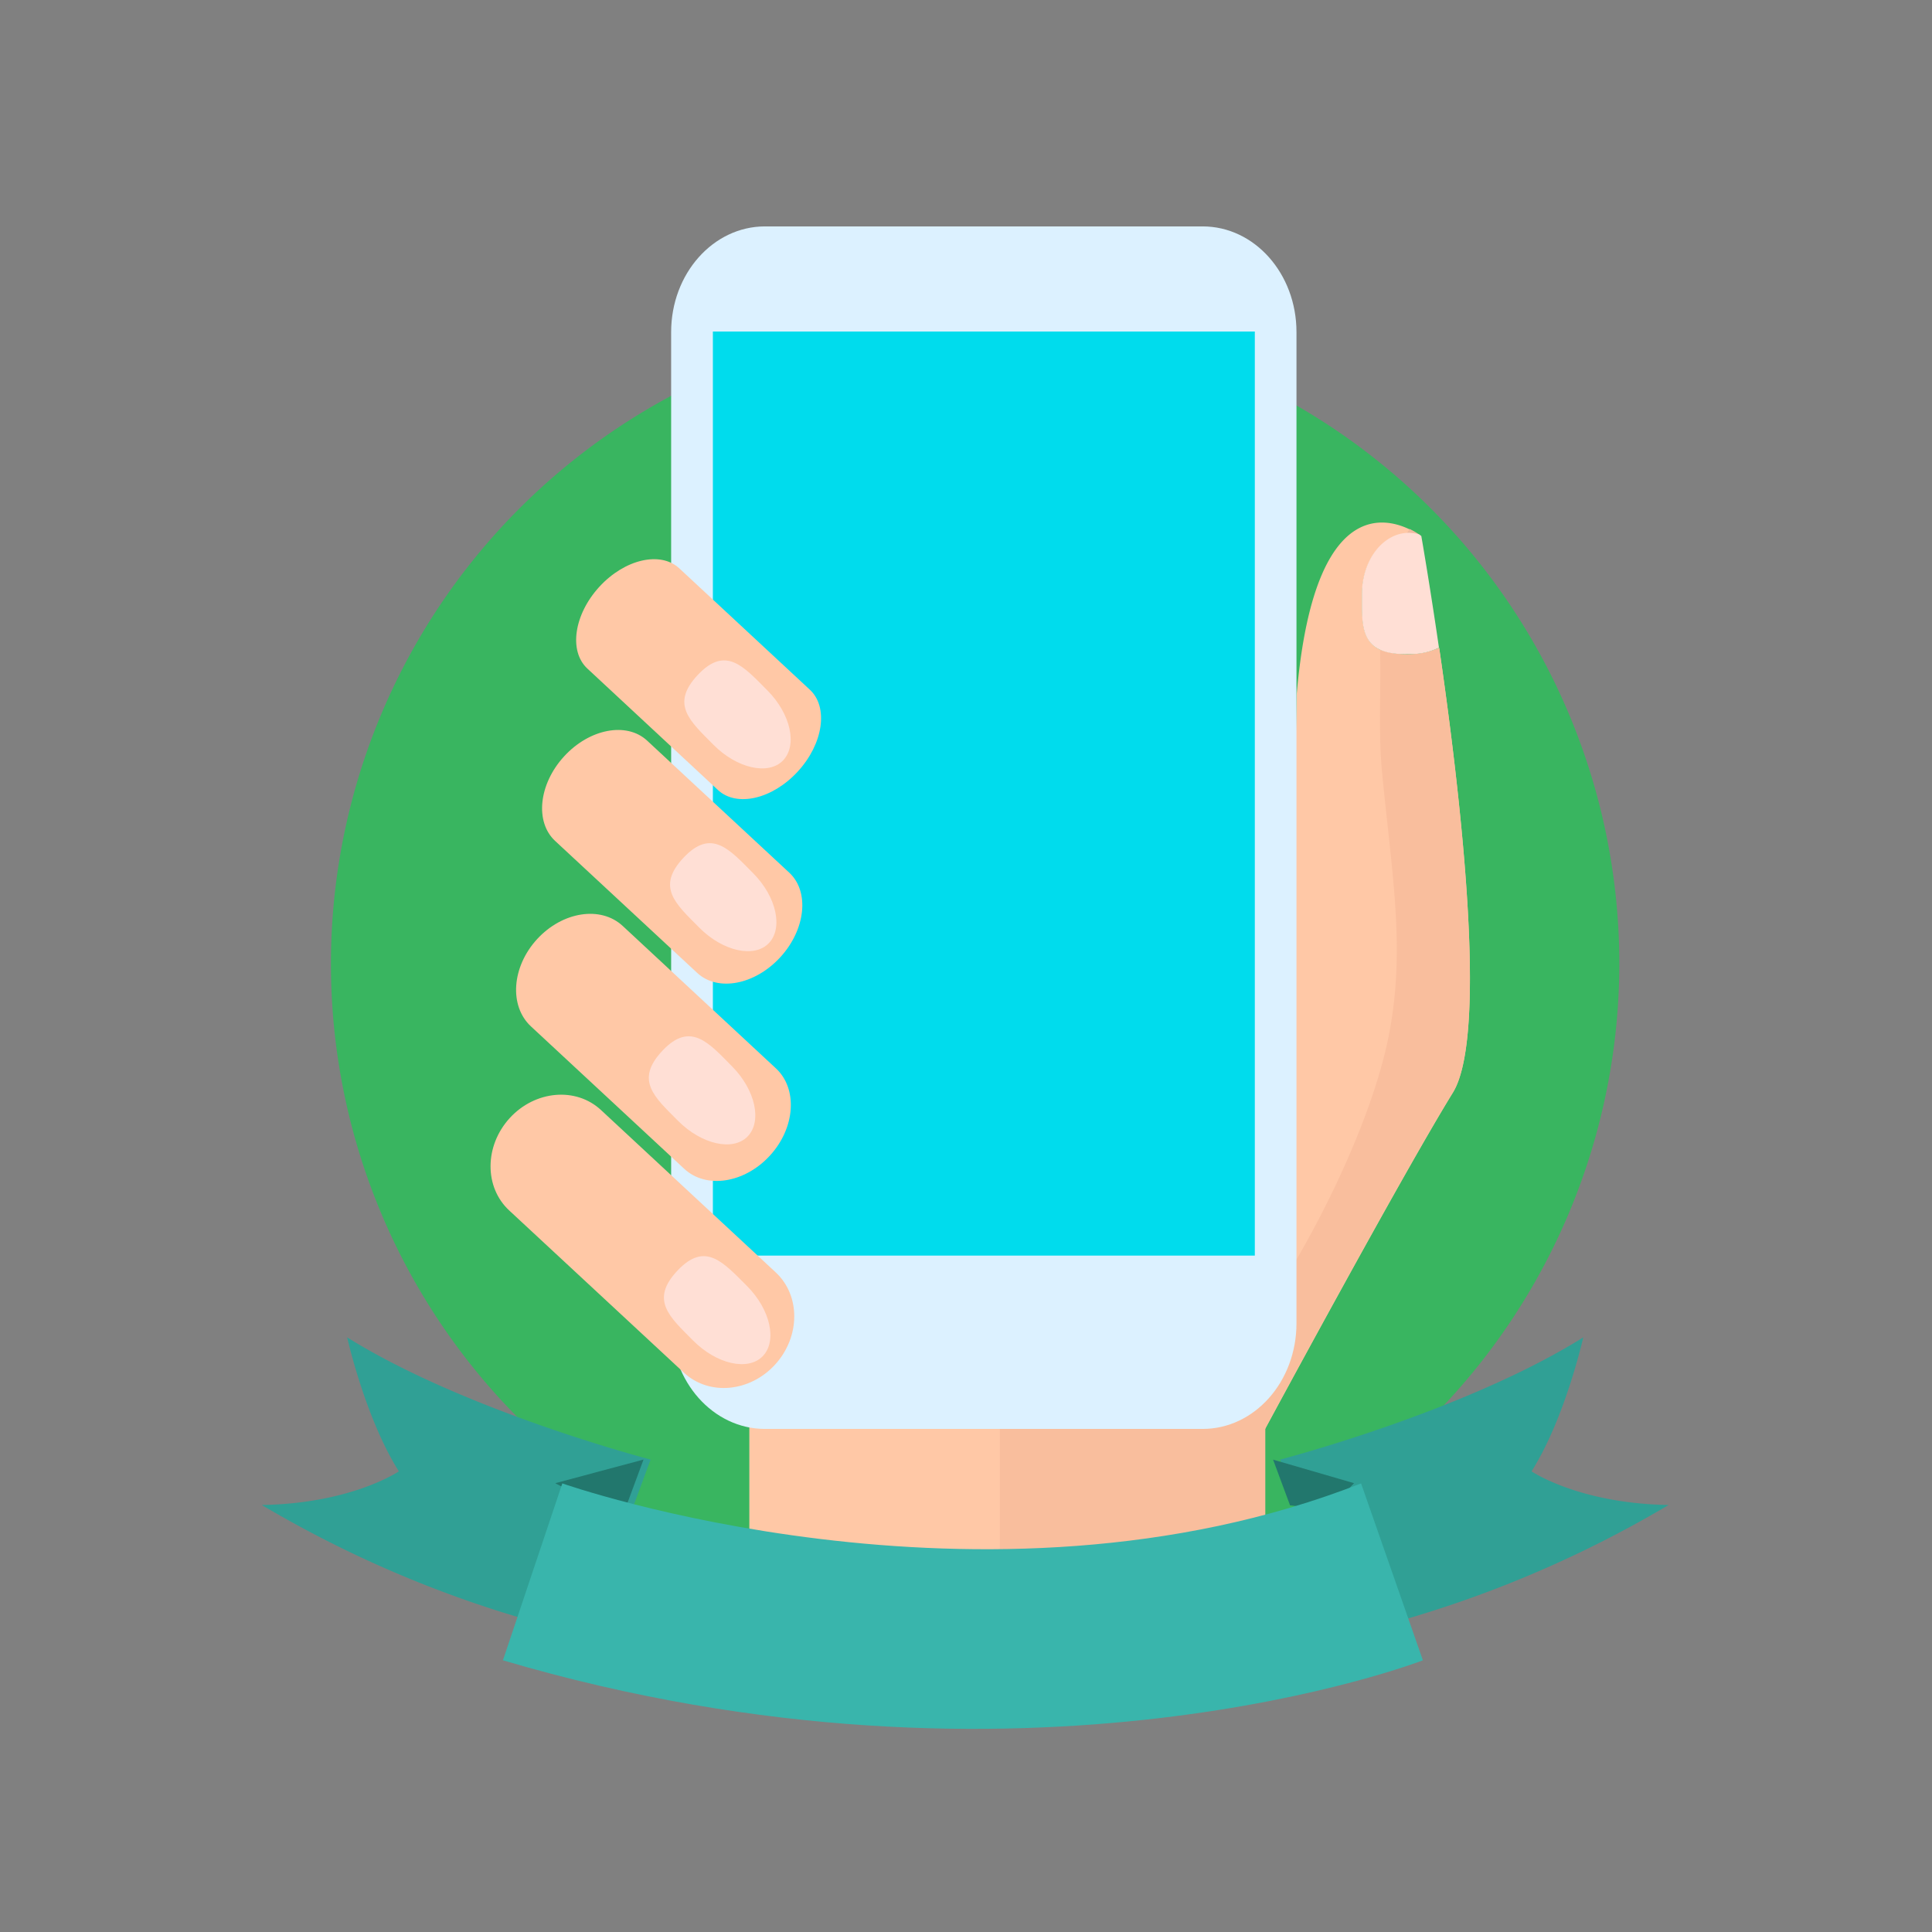 <svg xmlns="http://www.w3.org/2000/svg" xmlns:xlink="http://www.w3.org/1999/xlink" viewBox="0 0 256 256"><rect x="0" y="0" width="256" height="256" fill="#808080" stroke="none"/><defs><style>.a{fill:none;}.b{clip-path:url(#a);}.c{opacity:0.3;}.d{fill:#f5f7f2;}.e{fill:#39b560;}.f{clip-path:url(#b);}.g{fill:#ffc8a6;}.h{fill:#f9be9d;}.i{fill:#efbca0;}.j{fill:#ffdfd5;}.k{fill:#dcf1ff;}.l{fill:#00dced;}.m{fill:#fff;}.n{fill:#2c3f49;}.o{fill:#375968;}.p{fill:#fbf0e3;}.q{fill:#30a095;}.r{fill:#22776d;}.s{fill:#39b5ac;}</style><clipPath id="a"><path class="a" d="M-156,218.78a94.08,94.08,0,0,1-94-94,94.08,94.08,0,0,1,94-94,94.08,94.08,0,0,1,94,94A94.08,94.08,0,0,1-156,218.78Z"/></clipPath><clipPath id="b"><path class="a" d="M128,212.73c-53,0-96.16-43.47-96.16-96.9S75,18.93,128,18.93s96.16,43.47,96.16,96.9S181,212.73,128,212.73Z"/></clipPath></defs><title>icons</title><g class="b"><g class="c"><polygon class="d" points="-23.74 236.64 21.67 236.64 21.67 234.42 -21.52 234.42 -21.52 16.36 21.67 16.36 21.67 14.13 -23.74 14.13 -23.74 236.64"/></g></g><path class="e" d="M129.21,213.07a85.36,85.36,0,1,1,85.36-85.36A85.46,85.46,0,0,1,129.21,213.07Z"/><g class="f"><path class="g" d="M190.7,85.85a8.68,8.68,0,0,1-4,.85c-6.58.14-6.21-3.6-6.21-8s2.78-8,6.21-8a4.94,4.94,0,0,1,1.41.21c-2-1.36-13.76-8.24-16.29,21.08L171.1,128.8H127.6l18.64,88.36,21.41-27.83s18-33.4,24.86-44.53C197.25,137.14,193.51,105.09,190.7,85.85Z"/><rect class="g" x="99.29" y="185.85" width="68.35" height="41.05"/><path class="h" d="M190.7,85.85a11,11,0,0,1-7.83.26c0.13,5.4-.25,10.81.26,16.2,1.27,13.41,3.22,23.61.8,35.36-2.49,12.07-11.09,29.16-18.51,38.9-6.38,8.38-14,16.58-23.1,22l3.91,18.55,21.41-27.83s18-33.4,24.86-44.53C197.25,137.14,193.51,105.09,190.7,85.85Z"/><path class="i" d="M186.67,70.64a4.94,4.94,0,0,1,1.41.21,10.07,10.07,0,0,0-1.3-.76l-0.35.56Z"/><path class="j" d="M180.46,78.67c0,4.44-.38,8.18,6.21,8a8.68,8.68,0,0,0,4-.85c-1.27-8.71-2.34-14.8-2.34-14.8l-0.28-.21a4.94,4.94,0,0,0-1.41-.21C183.24,70.64,180.46,74.23,180.46,78.67Z"/><rect class="h" x="132.49" y="185.85" width="35.16" height="41.05"/><path class="k" d="M171.79,175.34c0,7.73-5.56,14-12.43,14h-58c-6.87,0-12.43-6.26-12.43-14V44c0-7.73,5.57-14,12.43-14h58c6.87,0,12.43,6.26,12.43,14V175.34Z"/><path class="l" d="M166.27,166.37V43.93H94.46V166.37h71.81Z"/><path class="g" d="M102.77,168.58c3.33,3.08,3.29,8.56-.07,12.24h0c-3.36,3.67-8.77,4.15-12.09,1.06L67.47,160.39c-3.32-3.08-3.29-8.56.07-12.24h0c3.36-3.67,8.78-4.15,12.1-1.06Z"/><path class="g" d="M102.82,141.57c2.91,2.71,2.56,7.88-.8,11.55h0c-3.36,3.67-8.45,4.46-11.36,1.75L70.35,136c-2.91-2.71-2.55-7.88.81-11.55h0c3.36-3.67,8.45-4.46,11.36-1.75Z"/><path class="g" d="M104.58,115.63c2.71,2.51,2.18,7.53-1.18,11.2h0c-3.36,3.67-8.28,4.61-11,2.1l-18.84-17.5c-2.71-2.51-2.18-7.53,1.18-11.2h0c3.36-3.67,8.28-4.61,11-2.1Z"/><path class="j" d="M99,170.42c3.11,3.14,4,7.3,2.06,9.29s-6.1,1.06-9.22-2.08-5.76-5.37-2.06-9.28S95.84,167.28,99,170.42Z"/><path class="j" d="M97,141.3c3.11,3.14,4,7.3,2.06,9.29s-6.1,1.06-9.22-2.08-5.76-5.36-2.06-9.29S93.92,138.17,97,141.3Z"/><path class="j" d="M99.79,115.7c3.12,3.14,4,7.3,2.07,9.29s-6.1,1.06-9.21-2.08-5.76-5.36-2.06-9.28S96.68,112.57,99.79,115.7Z"/><rect class="m" x="94" y="212.75" width="76.41" height="6.03"/><rect class="n" x="95.38" y="237.8" width="74.11" height="19.02"/><path class="g" d="M107.31,91.39c2.49,2.31,1.78,7.16-1.59,10.83h0c-3.36,3.67-8.1,4.77-10.59,2.46L77.83,88.59c-2.49-2.31-1.78-7.16,1.58-10.83h0C82.77,74.09,87.51,73,90,75.3Z"/><path class="j" d="M101.68,91.48c3.12,3.14,4,7.3,2.07,9.29s-6.1,1.06-9.21-2.08-5.76-5.36-2.06-9.28S98.56,88.35,101.68,91.48Z"/><rect class="o" x="98.34" y="239.79" width="2.78" height="15.26"/><rect class="o" x="104.26" y="239.79" width="2.78" height="15.26"/><rect class="o" x="110.17" y="239.79" width="2.78" height="15.26"/><rect class="o" x="116.08" y="239.79" width="2.78" height="15.26"/><rect class="o" x="122" y="239.79" width="2.78" height="15.26"/><rect class="o" x="127.91" y="239.79" width="2.78" height="15.26"/><rect class="o" x="133.82" y="239.79" width="2.78" height="15.26"/><rect class="o" x="139.73" y="239.79" width="2.78" height="15.26"/><rect class="o" x="145.65" y="239.79" width="2.78" height="15.26"/><rect class="o" x="151.56" y="239.79" width="2.78" height="15.26"/><rect class="o" x="157.47" y="239.79" width="2.78" height="15.26"/><rect class="o" x="163.39" y="239.79" width="2.78" height="15.26"/><rect class="o" x="88.94" y="217.85" width="90.68" height="22.73"/><ellipse class="p" cx="169.95" cy="228.52" rx="5.99" ry="6.03"/><ellipse class="o" cx="168.29" cy="227.1" rx="1.13" ry="1.14"/><ellipse class="o" cx="171.49" cy="227.1" rx="1.13" ry="1.14"/><ellipse class="o" cx="168.29" cy="230.14" rx="1.13" ry="1.14"/><ellipse class="o" cx="171.49" cy="230.14" rx="1.13" ry="1.14"/></g><path class="q" d="M178.24,216.65l-8.61-23.25s24.39-6.33,40.16-16.19c0,0-2.39,10.69-6.85,17.75,0,0,6.23,4.26,18.16,4.46A151.61,151.61,0,0,1,178.24,216.65Z"/><path class="q" d="M77.6,216.65l8.61-23.25S61.82,187.07,46,177.21c0,0,2.39,10.69,6.85,17.75,0,0-6.23,4.26-18.16,4.46A151.62,151.62,0,0,0,77.6,216.65Z"/><path class="r" d="M73.58,196.53s6.35,3.64,9.51,2.76l2.18-5.89Z"/><polygon class="r" points="168.69 193.41 179.42 196.53 176.07 200.03 170.94 199.47 168.69 193.41"/><path class="s" d="M66.64,220l7.87-23.44s55.75,19.62,105.84,0L188.54,220S135.94,240.44,66.64,220Z"/></svg>